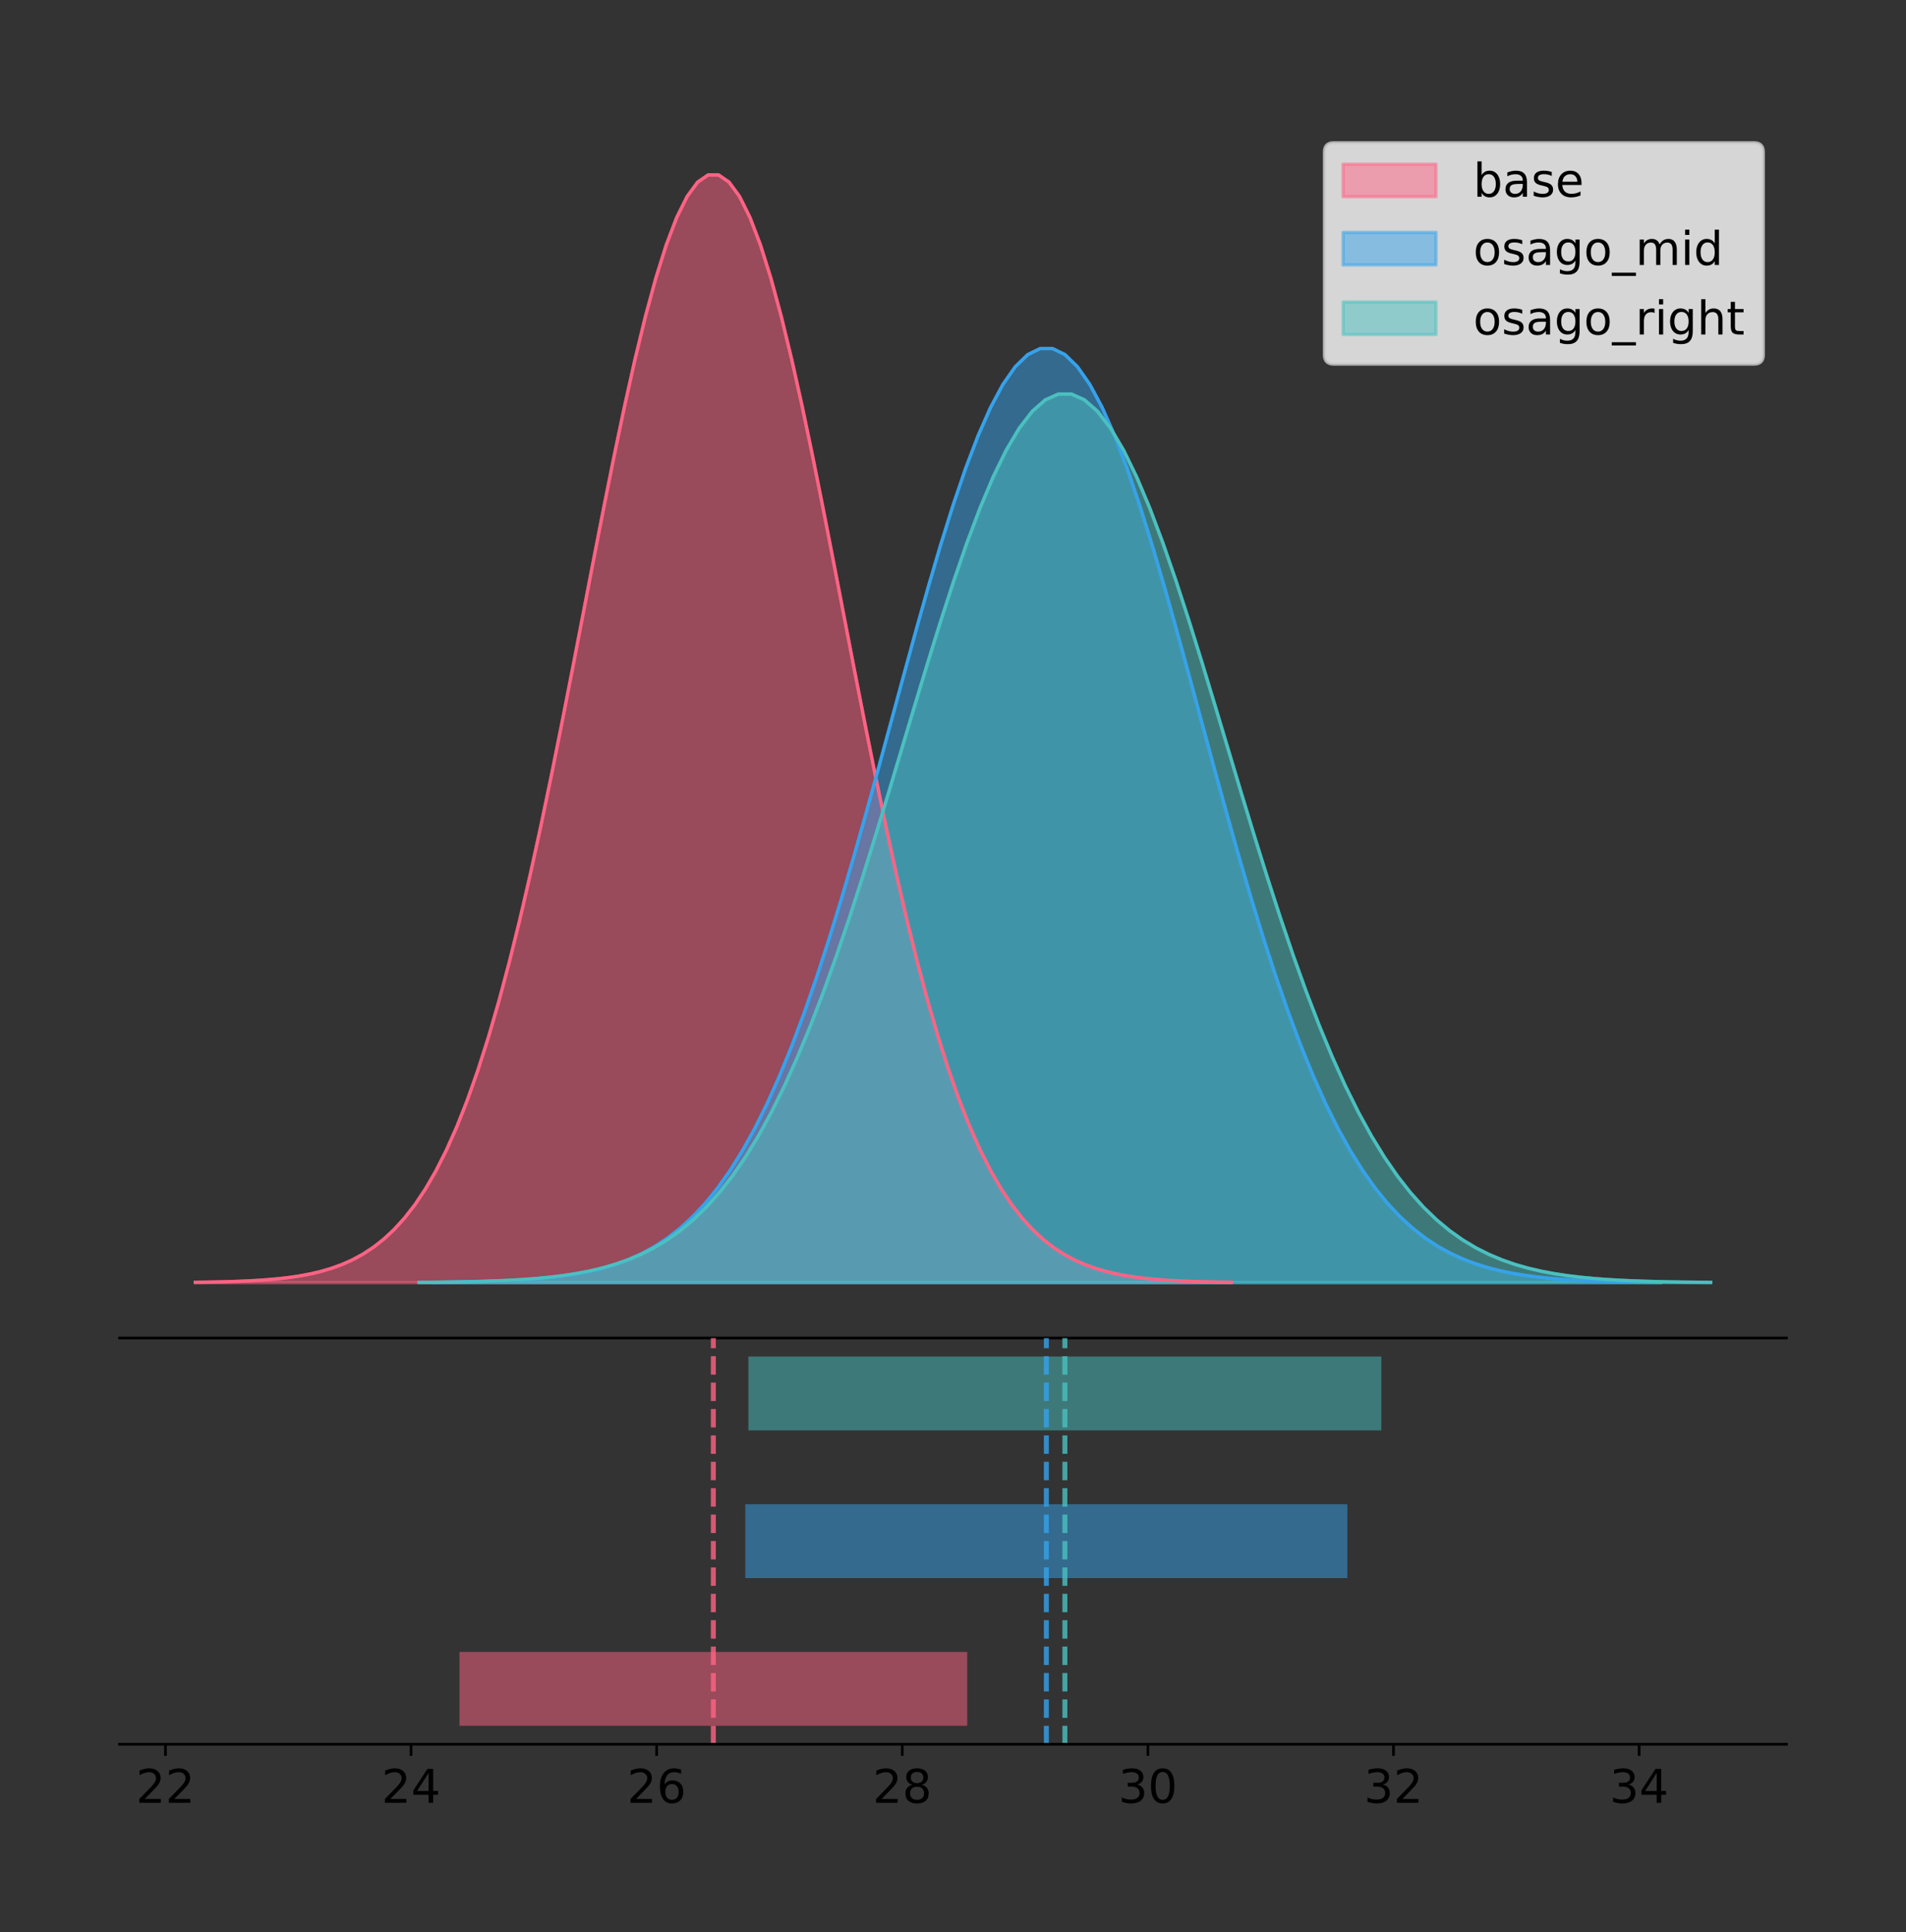 <?xml version="1.0" encoding="utf-8" standalone="no"?>
<!DOCTYPE svg PUBLIC "-//W3C//DTD SVG 1.1//EN"
  "http://www.w3.org/Graphics/SVG/1.1/DTD/svg11.dtd">
<!-- Created with matplotlib (https://matplotlib.org/) -->
<svg height="581.789pt" version="1.1" viewBox="0 0 574.2 581.789" width="574.2pt" xmlns="http://www.w3.org/2000/svg" xmlns:xlink="http://www.w3.org/1999/xlink">
 <rect x="0" y="0" width="574.2" height="581.789" fill="#333333" stroke="none"/>
 <defs>
  <style type="text/css">
*{stroke-linecap:butt;stroke-linejoin:round;}
  </style>
 </defs>
 <g id="figure_1">
  <g id="patch_1">
   <path d="M 0 581.789 
L 574.2 581.789 
L 574.2 0 
L 0 0 
z
" style="fill:none;"/>
  </g>
  <g id="axes_1">
   <g id="patch_2">
    <path d="M 36 402.93 
L 538.2 402.93 
L 538.2 36 
L 36 36 
z
" style="fill:none;"/>
   </g>
   <g id="PolyCollection_1">
    <defs>
     <path d="M 58.827 -195.538 
L 58.827 -195.65 
L 61.98 -195.692 
L 65.133 -195.749 
L 68.286 -195.825 
L 71.439 -195.925 
L 74.592 -196.058 
L 77.745 -196.23 
L 80.898 -196.455 
L 84.051 -196.744 
L 87.204 -197.115 
L 90.357 -197.585 
L 93.51 -198.179 
L 96.663 -198.923 
L 99.816 -199.848 
L 102.969 -200.99 
L 106.122 -202.39 
L 109.275 -204.093 
L 112.428 -206.151 
L 115.581 -208.617 
L 118.734 -211.552 
L 121.887 -215.017 
L 125.04 -219.078 
L 128.193 -223.801 
L 131.346 -229.25 
L 134.499 -235.488 
L 137.652 -242.572 
L 140.805 -250.552 
L 143.958 -259.468 
L 147.111 -269.344 
L 150.264 -280.192 
L 153.417 -292.002 
L 156.57 -304.744 
L 159.724 -318.365 
L 162.877 -332.786 
L 166.03 -347.901 
L 169.183 -363.58 
L 172.336 -379.667 
L 175.489 -395.98 
L 178.642 -412.318 
L 181.795 -428.462 
L 184.948 -444.18 
L 188.101 -459.23 
L 191.254 -473.372 
L 194.407 -486.366 
L 197.56 -497.987 
L 200.713 -508.025 
L 203.866 -516.294 
L 207.019 -522.64 
L 210.172 -526.94 
L 213.325 -529.111 
L 216.478 -529.111 
L 219.631 -526.94 
L 222.784 -522.64 
L 225.937 -516.294 
L 229.09 -508.025 
L 232.243 -497.987 
L 235.396 -486.366 
L 238.549 -473.372 
L 241.702 -459.23 
L 244.855 -444.18 
L 248.008 -428.462 
L 251.161 -412.318 
L 254.314 -395.98 
L 257.467 -379.667 
L 260.62 -363.58 
L 263.773 -347.901 
L 266.926 -332.786 
L 270.079 -318.365 
L 273.232 -304.744 
L 276.385 -292.002 
L 279.538 -280.192 
L 282.691 -269.344 
L 285.844 -259.468 
L 288.997 -250.552 
L 292.15 -242.572 
L 295.303 -235.488 
L 298.456 -229.25 
L 301.609 -223.801 
L 304.762 -219.078 
L 307.915 -215.017 
L 311.068 -211.552 
L 314.221 -208.617 
L 317.374 -206.151 
L 320.527 -204.093 
L 323.68 -202.39 
L 326.833 -200.99 
L 329.986 -199.848 
L 333.139 -198.923 
L 336.292 -198.179 
L 339.445 -197.585 
L 342.598 -197.115 
L 345.751 -196.744 
L 348.904 -196.455 
L 352.057 -196.23 
L 355.21 -196.058 
L 358.363 -195.925 
L 361.516 -195.825 
L 364.669 -195.749 
L 367.822 -195.692 
L 370.975 -195.65 
L 370.975 -195.538 
L 370.975 -195.538 
L 367.822 -195.538 
L 364.669 -195.538 
L 361.516 -195.538 
L 358.363 -195.538 
L 355.21 -195.538 
L 352.057 -195.538 
L 348.904 -195.538 
L 345.751 -195.538 
L 342.598 -195.538 
L 339.445 -195.538 
L 336.292 -195.538 
L 333.139 -195.538 
L 329.986 -195.538 
L 326.833 -195.538 
L 323.68 -195.538 
L 320.527 -195.538 
L 317.374 -195.538 
L 314.221 -195.538 
L 311.068 -195.538 
L 307.915 -195.538 
L 304.762 -195.538 
L 301.609 -195.538 
L 298.456 -195.538 
L 295.303 -195.538 
L 292.15 -195.538 
L 288.997 -195.538 
L 285.844 -195.538 
L 282.691 -195.538 
L 279.538 -195.538 
L 276.385 -195.538 
L 273.232 -195.538 
L 270.079 -195.538 
L 266.926 -195.538 
L 263.773 -195.538 
L 260.62 -195.538 
L 257.467 -195.538 
L 254.314 -195.538 
L 251.161 -195.538 
L 248.008 -195.538 
L 244.855 -195.538 
L 241.702 -195.538 
L 238.549 -195.538 
L 235.396 -195.538 
L 232.243 -195.538 
L 229.09 -195.538 
L 225.937 -195.538 
L 222.784 -195.538 
L 219.631 -195.538 
L 216.478 -195.538 
L 213.325 -195.538 
L 210.172 -195.538 
L 207.019 -195.538 
L 203.866 -195.538 
L 200.713 -195.538 
L 197.56 -195.538 
L 194.407 -195.538 
L 191.254 -195.538 
L 188.101 -195.538 
L 184.948 -195.538 
L 181.795 -195.538 
L 178.642 -195.538 
L 175.489 -195.538 
L 172.336 -195.538 
L 169.183 -195.538 
L 166.03 -195.538 
L 162.877 -195.538 
L 159.724 -195.538 
L 156.57 -195.538 
L 153.417 -195.538 
L 150.264 -195.538 
L 147.111 -195.538 
L 143.958 -195.538 
L 140.805 -195.538 
L 137.652 -195.538 
L 134.499 -195.538 
L 131.346 -195.538 
L 128.193 -195.538 
L 125.04 -195.538 
L 121.887 -195.538 
L 118.734 -195.538 
L 115.581 -195.538 
L 112.428 -195.538 
L 109.275 -195.538 
L 106.122 -195.538 
L 102.969 -195.538 
L 99.816 -195.538 
L 96.663 -195.538 
L 93.51 -195.538 
L 90.357 -195.538 
L 87.204 -195.538 
L 84.051 -195.538 
L 80.898 -195.538 
L 77.745 -195.538 
L 74.592 -195.538 
L 71.439 -195.538 
L 68.286 -195.538 
L 65.133 -195.538 
L 61.98 -195.538 
L 58.827 -195.538 
z
" id="mbf38fe59c9" style="stroke:#ff6384;stroke-opacity:0.5;"/>
    </defs>
    <g clip-path="url(#p7f9a4b33c7)">
     <use style="fill:#ff6384;fill-opacity:0.5;stroke:#ff6384;stroke-opacity:0.5;" x="0" xlink:href="#mbf38fe59c9" y="581.789"/>
    </g>
   </g>
   <g id="PolyCollection_2">
    <defs>
     <path d="M 130.142 -195.538 
L 130.142 -195.632 
L 133.881 -195.668 
L 137.62 -195.716 
L 141.359 -195.78 
L 145.098 -195.865 
L 148.837 -195.976 
L 152.576 -196.122 
L 156.315 -196.311 
L 160.054 -196.555 
L 163.793 -196.868 
L 167.532 -197.264 
L 171.271 -197.765 
L 175.01 -198.392 
L 178.749 -199.172 
L 182.488 -200.136 
L 186.227 -201.316 
L 189.966 -202.752 
L 193.705 -204.487 
L 197.444 -206.567 
L 201.183 -209.042 
L 204.923 -211.964 
L 208.662 -215.389 
L 212.401 -219.371 
L 216.14 -223.966 
L 219.879 -229.226 
L 223.618 -235.2 
L 227.357 -241.93 
L 231.096 -249.448 
L 234.835 -257.776 
L 238.574 -266.924 
L 242.313 -276.883 
L 246.052 -287.628 
L 249.791 -299.114 
L 253.53 -311.275 
L 257.269 -324.021 
L 261.008 -337.243 
L 264.747 -350.808 
L 268.486 -364.564 
L 272.225 -378.342 
L 275.964 -391.955 
L 279.703 -405.209 
L 283.442 -417.901 
L 287.181 -429.826 
L 290.92 -440.784 
L 294.659 -450.583 
L 298.399 -459.047 
L 302.138 -466.021 
L 305.877 -471.372 
L 309.616 -474.998 
L 313.355 -476.829 
L 317.094 -476.829 
L 320.833 -474.998 
L 324.572 -471.372 
L 328.311 -466.021 
L 332.05 -459.047 
L 335.789 -450.583 
L 339.528 -440.784 
L 343.267 -429.826 
L 347.006 -417.901 
L 350.745 -405.209 
L 354.484 -391.955 
L 358.223 -378.342 
L 361.962 -364.564 
L 365.701 -350.808 
L 369.44 -337.243 
L 373.179 -324.021 
L 376.918 -311.275 
L 380.657 -299.114 
L 384.396 -287.628 
L 388.135 -276.883 
L 391.875 -266.924 
L 395.614 -257.776 
L 399.353 -249.448 
L 403.092 -241.93 
L 406.831 -235.2 
L 410.57 -229.226 
L 414.309 -223.966 
L 418.048 -219.371 
L 421.787 -215.389 
L 425.526 -211.964 
L 429.265 -209.042 
L 433.004 -206.567 
L 436.743 -204.487 
L 440.482 -202.752 
L 444.221 -201.316 
L 447.96 -200.136 
L 451.699 -199.172 
L 455.438 -198.392 
L 459.177 -197.765 
L 462.916 -197.264 
L 466.655 -196.868 
L 470.394 -196.555 
L 474.133 -196.311 
L 477.872 -196.122 
L 481.611 -195.976 
L 485.351 -195.865 
L 489.09 -195.78 
L 492.829 -195.716 
L 496.568 -195.668 
L 500.307 -195.632 
L 500.307 -195.538 
L 500.307 -195.538 
L 496.568 -195.538 
L 492.829 -195.538 
L 489.09 -195.538 
L 485.351 -195.538 
L 481.611 -195.538 
L 477.872 -195.538 
L 474.133 -195.538 
L 470.394 -195.538 
L 466.655 -195.538 
L 462.916 -195.538 
L 459.177 -195.538 
L 455.438 -195.538 
L 451.699 -195.538 
L 447.96 -195.538 
L 444.221 -195.538 
L 440.482 -195.538 
L 436.743 -195.538 
L 433.004 -195.538 
L 429.265 -195.538 
L 425.526 -195.538 
L 421.787 -195.538 
L 418.048 -195.538 
L 414.309 -195.538 
L 410.57 -195.538 
L 406.831 -195.538 
L 403.092 -195.538 
L 399.353 -195.538 
L 395.614 -195.538 
L 391.875 -195.538 
L 388.135 -195.538 
L 384.396 -195.538 
L 380.657 -195.538 
L 376.918 -195.538 
L 373.179 -195.538 
L 369.44 -195.538 
L 365.701 -195.538 
L 361.962 -195.538 
L 358.223 -195.538 
L 354.484 -195.538 
L 350.745 -195.538 
L 347.006 -195.538 
L 343.267 -195.538 
L 339.528 -195.538 
L 335.789 -195.538 
L 332.05 -195.538 
L 328.311 -195.538 
L 324.572 -195.538 
L 320.833 -195.538 
L 317.094 -195.538 
L 313.355 -195.538 
L 309.616 -195.538 
L 305.877 -195.538 
L 302.138 -195.538 
L 298.399 -195.538 
L 294.659 -195.538 
L 290.92 -195.538 
L 287.181 -195.538 
L 283.442 -195.538 
L 279.703 -195.538 
L 275.964 -195.538 
L 272.225 -195.538 
L 268.486 -195.538 
L 264.747 -195.538 
L 261.008 -195.538 
L 257.269 -195.538 
L 253.53 -195.538 
L 249.791 -195.538 
L 246.052 -195.538 
L 242.313 -195.538 
L 238.574 -195.538 
L 234.835 -195.538 
L 231.096 -195.538 
L 227.357 -195.538 
L 223.618 -195.538 
L 219.879 -195.538 
L 216.14 -195.538 
L 212.401 -195.538 
L 208.662 -195.538 
L 204.923 -195.538 
L 201.183 -195.538 
L 197.444 -195.538 
L 193.705 -195.538 
L 189.966 -195.538 
L 186.227 -195.538 
L 182.488 -195.538 
L 178.749 -195.538 
L 175.01 -195.538 
L 171.271 -195.538 
L 167.532 -195.538 
L 163.793 -195.538 
L 160.054 -195.538 
L 156.315 -195.538 
L 152.576 -195.538 
L 148.837 -195.538 
L 145.098 -195.538 
L 141.359 -195.538 
L 137.62 -195.538 
L 133.881 -195.538 
L 130.142 -195.538 
z
" id="m2949ce9b11" style="stroke:#36a2eb;stroke-opacity:0.5;"/>
    </defs>
    <g clip-path="url(#p7f9a4b33c7)">
     <use style="fill:#36a2eb;fill-opacity:0.5;stroke:#36a2eb;stroke-opacity:0.5;" x="0" xlink:href="#m2949ce9b11" y="581.789"/>
    </g>
   </g>
   <g id="PolyCollection_3">
    <defs>
     <path d="M 126.241 -195.538 
L 126.241 -195.628 
L 130.172 -195.662 
L 134.102 -195.707 
L 138.033 -195.768 
L 141.964 -195.849 
L 145.894 -195.955 
L 149.825 -196.093 
L 153.756 -196.274 
L 157.686 -196.506 
L 161.617 -196.803 
L 165.547 -197.18 
L 169.478 -197.657 
L 173.409 -198.253 
L 177.339 -198.995 
L 181.27 -199.911 
L 185.201 -201.034 
L 189.131 -202.401 
L 193.062 -204.051 
L 196.992 -206.03 
L 200.923 -208.384 
L 204.854 -211.163 
L 208.784 -214.421 
L 212.715 -218.209 
L 216.645 -222.58 
L 220.576 -227.584 
L 224.507 -233.267 
L 228.437 -239.669 
L 232.368 -246.82 
L 236.299 -254.743 
L 240.229 -263.444 
L 244.16 -272.918 
L 248.09 -283.14 
L 252.021 -294.066 
L 255.952 -305.633 
L 259.882 -317.758 
L 263.813 -330.336 
L 267.744 -343.24 
L 271.674 -356.326 
L 275.605 -369.432 
L 279.535 -382.382 
L 283.466 -394.99 
L 287.397 -407.063 
L 291.327 -418.406 
L 295.258 -428.83 
L 299.189 -438.152 
L 303.119 -446.204 
L 307.05 -452.837 
L 310.98 -457.928 
L 314.911 -461.377 
L 318.842 -463.118 
L 322.772 -463.118 
L 326.703 -461.377 
L 330.634 -457.928 
L 334.564 -452.837 
L 338.495 -446.204 
L 342.425 -438.152 
L 346.356 -428.83 
L 350.287 -418.406 
L 354.217 -407.063 
L 358.148 -394.99 
L 362.078 -382.382 
L 366.009 -369.432 
L 369.94 -356.326 
L 373.87 -343.24 
L 377.801 -330.336 
L 381.732 -317.758 
L 385.662 -305.633 
L 389.593 -294.066 
L 393.523 -283.14 
L 397.454 -272.918 
L 401.385 -263.444 
L 405.315 -254.743 
L 409.246 -246.82 
L 413.177 -239.669 
L 417.107 -233.267 
L 421.038 -227.584 
L 424.968 -222.58 
L 428.899 -218.209 
L 432.83 -214.421 
L 436.76 -211.163 
L 440.691 -208.384 
L 444.622 -206.03 
L 448.552 -204.051 
L 452.483 -202.401 
L 456.413 -201.034 
L 460.344 -199.911 
L 464.275 -198.995 
L 468.205 -198.253 
L 472.136 -197.657 
L 476.067 -197.18 
L 479.997 -196.803 
L 483.928 -196.506 
L 487.858 -196.274 
L 491.789 -196.093 
L 495.72 -195.955 
L 499.65 -195.849 
L 503.581 -195.768 
L 507.511 -195.707 
L 511.442 -195.662 
L 515.373 -195.628 
L 515.373 -195.538 
L 515.373 -195.538 
L 511.442 -195.538 
L 507.511 -195.538 
L 503.581 -195.538 
L 499.65 -195.538 
L 495.72 -195.538 
L 491.789 -195.538 
L 487.858 -195.538 
L 483.928 -195.538 
L 479.997 -195.538 
L 476.067 -195.538 
L 472.136 -195.538 
L 468.205 -195.538 
L 464.275 -195.538 
L 460.344 -195.538 
L 456.413 -195.538 
L 452.483 -195.538 
L 448.552 -195.538 
L 444.622 -195.538 
L 440.691 -195.538 
L 436.76 -195.538 
L 432.83 -195.538 
L 428.899 -195.538 
L 424.968 -195.538 
L 421.038 -195.538 
L 417.107 -195.538 
L 413.177 -195.538 
L 409.246 -195.538 
L 405.315 -195.538 
L 401.385 -195.538 
L 397.454 -195.538 
L 393.523 -195.538 
L 389.593 -195.538 
L 385.662 -195.538 
L 381.732 -195.538 
L 377.801 -195.538 
L 373.87 -195.538 
L 369.94 -195.538 
L 366.009 -195.538 
L 362.078 -195.538 
L 358.148 -195.538 
L 354.217 -195.538 
L 350.287 -195.538 
L 346.356 -195.538 
L 342.425 -195.538 
L 338.495 -195.538 
L 334.564 -195.538 
L 330.634 -195.538 
L 326.703 -195.538 
L 322.772 -195.538 
L 318.842 -195.538 
L 314.911 -195.538 
L 310.98 -195.538 
L 307.05 -195.538 
L 303.119 -195.538 
L 299.189 -195.538 
L 295.258 -195.538 
L 291.327 -195.538 
L 287.397 -195.538 
L 283.466 -195.538 
L 279.535 -195.538 
L 275.605 -195.538 
L 271.674 -195.538 
L 267.744 -195.538 
L 263.813 -195.538 
L 259.882 -195.538 
L 255.952 -195.538 
L 252.021 -195.538 
L 248.09 -195.538 
L 244.16 -195.538 
L 240.229 -195.538 
L 236.299 -195.538 
L 232.368 -195.538 
L 228.437 -195.538 
L 224.507 -195.538 
L 220.576 -195.538 
L 216.645 -195.538 
L 212.715 -195.538 
L 208.784 -195.538 
L 204.854 -195.538 
L 200.923 -195.538 
L 196.992 -195.538 
L 193.062 -195.538 
L 189.131 -195.538 
L 185.201 -195.538 
L 181.27 -195.538 
L 177.339 -195.538 
L 173.409 -195.538 
L 169.478 -195.538 
L 165.547 -195.538 
L 161.617 -195.538 
L 157.686 -195.538 
L 153.756 -195.538 
L 149.825 -195.538 
L 145.894 -195.538 
L 141.964 -195.538 
L 138.033 -195.538 
L 134.102 -195.538 
L 130.172 -195.538 
L 126.241 -195.538 
z
" id="m6eb13dd339" style="stroke:#4bc0c0;stroke-opacity:0.5;"/>
    </defs>
    <g clip-path="url(#p7f9a4b33c7)">
     <use style="fill:#4bc0c0;fill-opacity:0.5;stroke:#4bc0c0;stroke-opacity:0.5;" x="0" xlink:href="#m6eb13dd339" y="581.789"/>
    </g>
   </g>
   <g id="line2d_1">
    <path clip-path="url(#p7f9a4b33c7)" d="M 58.827 386.139 
L 61.98 386.097 
L 65.133 386.04 
L 68.286 385.965 
L 71.439 385.864 
L 74.592 385.732 
L 77.745 385.559 
L 80.898 385.334 
L 84.051 385.045 
L 87.204 384.675 
L 90.357 384.204 
L 93.51 383.61 
L 96.663 382.867 
L 99.816 381.941 
L 102.969 380.799 
L 106.122 379.399 
L 109.275 377.696 
L 112.428 375.639 
L 115.581 373.172 
L 118.734 370.238 
L 121.887 366.772 
L 125.04 362.711 
L 128.193 357.989 
L 131.346 352.539 
L 134.499 346.301 
L 137.652 339.217 
L 140.805 331.237 
L 143.958 322.322 
L 147.111 312.445 
L 150.264 301.597 
L 153.417 289.787 
L 156.57 277.045 
L 159.724 263.424 
L 162.877 249.004 
L 166.03 233.888 
L 169.183 218.209 
L 172.336 202.123 
L 175.489 185.809 
L 178.642 169.471 
L 181.795 153.327 
L 184.948 137.61 
L 188.101 122.559 
L 191.254 108.418 
L 194.407 95.423 
L 197.56 83.803 
L 200.713 73.765 
L 203.866 65.495 
L 207.019 59.15 
L 210.172 54.85 
L 213.325 52.679 
L 216.478 52.679 
L 219.631 54.85 
L 222.784 59.15 
L 225.937 65.495 
L 229.09 73.765 
L 232.243 83.803 
L 235.396 95.423 
L 238.549 108.418 
L 241.702 122.559 
L 244.855 137.61 
L 248.008 153.327 
L 251.161 169.471 
L 254.314 185.809 
L 257.467 202.123 
L 260.62 218.209 
L 263.773 233.888 
L 266.926 249.004 
L 270.079 263.424 
L 273.232 277.045 
L 276.385 289.787 
L 279.538 301.597 
L 282.691 312.445 
L 285.844 322.322 
L 288.997 331.237 
L 292.15 339.217 
L 295.303 346.301 
L 298.456 352.539 
L 301.609 357.989 
L 304.762 362.711 
L 307.915 366.772 
L 311.068 370.238 
L 314.221 373.172 
L 317.374 375.639 
L 320.527 377.696 
L 323.68 379.399 
L 326.833 380.799 
L 329.986 381.941 
L 333.139 382.867 
L 336.292 383.61 
L 339.445 384.204 
L 342.598 384.675 
L 345.751 385.045 
L 348.904 385.334 
L 352.057 385.559 
L 355.21 385.732 
L 358.363 385.864 
L 361.516 385.965 
L 364.669 386.04 
L 367.822 386.097 
L 370.975 386.139 
" style="fill:none;stroke:#ff6384;stroke-linecap:square;"/>
   </g>
   <g id="line2d_2">
    <path clip-path="url(#p7f9a4b33c7)" d="M 130.142 386.157 
L 133.881 386.121 
L 137.62 386.073 
L 141.359 386.01 
L 145.098 385.925 
L 148.837 385.813 
L 152.576 385.667 
L 156.315 385.478 
L 160.054 385.234 
L 163.793 384.922 
L 167.532 384.525 
L 171.271 384.024 
L 175.01 383.397 
L 178.749 382.617 
L 182.488 381.654 
L 186.227 380.473 
L 189.966 379.037 
L 193.705 377.302 
L 197.444 375.222 
L 201.183 372.748 
L 204.923 369.825 
L 208.662 366.401 
L 212.401 362.418 
L 216.14 357.823 
L 219.879 352.563 
L 223.618 346.589 
L 227.357 339.86 
L 231.096 332.342 
L 234.835 324.013 
L 238.574 314.865 
L 242.313 304.906 
L 246.052 294.161 
L 249.791 282.675 
L 253.53 270.515 
L 257.269 257.769 
L 261.008 244.547 
L 264.747 230.982 
L 268.486 217.225 
L 272.225 203.448 
L 275.964 189.834 
L 279.703 176.58 
L 283.442 163.888 
L 287.181 151.964 
L 290.92 141.006 
L 294.659 131.207 
L 298.399 122.742 
L 302.138 115.768 
L 305.877 110.417 
L 309.616 106.791 
L 313.355 104.961 
L 317.094 104.961 
L 320.833 106.791 
L 324.572 110.417 
L 328.311 115.768 
L 332.05 122.742 
L 335.789 131.207 
L 339.528 141.006 
L 343.267 151.964 
L 347.006 163.888 
L 350.745 176.58 
L 354.484 189.834 
L 358.223 203.448 
L 361.962 217.225 
L 365.701 230.982 
L 369.44 244.547 
L 373.179 257.769 
L 376.918 270.515 
L 380.657 282.675 
L 384.396 294.161 
L 388.135 304.906 
L 391.875 314.865 
L 395.614 324.013 
L 399.353 332.342 
L 403.092 339.86 
L 406.831 346.589 
L 410.57 352.563 
L 414.309 357.823 
L 418.048 362.418 
L 421.787 366.401 
L 425.526 369.825 
L 429.265 372.748 
L 433.004 375.222 
L 436.743 377.302 
L 440.482 379.037 
L 444.221 380.473 
L 447.96 381.654 
L 451.699 382.617 
L 455.438 383.397 
L 459.177 384.024 
L 462.916 384.525 
L 466.655 384.922 
L 470.394 385.234 
L 474.133 385.478 
L 477.872 385.667 
L 481.611 385.813 
L 485.351 385.925 
L 489.09 386.01 
L 492.829 386.073 
L 496.568 386.121 
L 500.307 386.157 
" style="fill:none;stroke:#36a2eb;stroke-linecap:square;"/>
   </g>
   <g id="line2d_3">
    <path clip-path="url(#p7f9a4b33c7)" d="M 126.241 386.162 
L 130.172 386.128 
L 134.102 386.082 
L 138.033 386.021 
L 141.964 385.941 
L 145.894 385.835 
L 149.825 385.696 
L 153.756 385.516 
L 157.686 385.284 
L 161.617 384.987 
L 165.547 384.609 
L 169.478 384.133 
L 173.409 383.536 
L 177.339 382.794 
L 181.27 381.878 
L 185.201 380.755 
L 189.131 379.389 
L 193.062 377.738 
L 196.992 375.76 
L 200.923 373.406 
L 204.854 370.626 
L 208.784 367.368 
L 212.715 363.58 
L 216.645 359.209 
L 220.576 354.205 
L 224.507 348.522 
L 228.437 342.121 
L 232.368 334.969 
L 236.299 327.047 
L 240.229 318.345 
L 244.16 308.871 
L 248.09 298.65 
L 252.021 287.724 
L 255.952 276.156 
L 259.882 264.031 
L 263.813 251.454 
L 267.744 238.55 
L 271.674 225.464 
L 275.605 212.358 
L 279.535 199.408 
L 283.466 186.8 
L 287.397 174.727 
L 291.327 163.383 
L 295.258 152.959 
L 299.189 143.638 
L 303.119 135.586 
L 307.05 128.952 
L 310.98 123.862 
L 314.911 120.413 
L 318.842 118.671 
L 322.772 118.671 
L 326.703 120.413 
L 330.634 123.862 
L 334.564 128.952 
L 338.495 135.586 
L 342.425 143.638 
L 346.356 152.959 
L 350.287 163.383 
L 354.217 174.727 
L 358.148 186.8 
L 362.078 199.408 
L 366.009 212.358 
L 369.94 225.464 
L 373.87 238.55 
L 377.801 251.454 
L 381.732 264.031 
L 385.662 276.156 
L 389.593 287.724 
L 393.523 298.65 
L 397.454 308.871 
L 401.385 318.345 
L 405.315 327.047 
L 409.246 334.969 
L 413.177 342.121 
L 417.107 348.522 
L 421.038 354.205 
L 424.968 359.209 
L 428.899 363.58 
L 432.83 367.368 
L 436.76 370.626 
L 440.691 373.406 
L 444.622 375.76 
L 448.552 377.738 
L 452.483 379.389 
L 456.413 380.755 
L 460.344 381.878 
L 464.275 382.794 
L 468.205 383.536 
L 472.136 384.133 
L 476.067 384.609 
L 479.997 384.987 
L 483.928 385.284 
L 487.858 385.516 
L 491.789 385.696 
L 495.72 385.835 
L 499.65 385.941 
L 503.581 386.021 
L 507.511 386.082 
L 511.442 386.128 
L 515.373 386.162 
" style="fill:none;stroke:#4bc0c0;stroke-linecap:square;"/>
   </g>
   <g id="patch_3">
    <path d="M 36 402.93 
L 538.2 402.93 
" style="fill:none;stroke:#000000;stroke-linecap:square;stroke-linejoin:miter;stroke-width:0.8;"/>
   </g>
   <g id="legend_1">
    <g id="patch_4">
     <path d="M 401.814 109.627 
L 528.4 109.627 
Q 531.2 109.627 531.2 106.827 
L 531.2 45.8 
Q 531.2 43 528.4 43 
L 401.814 43 
Q 399.014 43 399.014 45.8 
L 399.014 106.827 
Q 399.014 109.627 401.814 109.627 
z
" style="fill:#ffffff;opacity:0.8;stroke:#cccccc;stroke-linejoin:miter;"/>
    </g>
    <g id="patch_5">
     <path d="M 404.614 59.238 
L 432.614 59.238 
L 432.614 49.438 
L 404.614 49.438 
z
" style="fill:#ff6384;opacity:0.5;stroke:#ff6384;stroke-linejoin:miter;"/>
    </g>
    <g id="text_1">
     <!-- base -->
     <defs>
      <path d="M 48.688 27.297 
Q 48.688 37.203 44.609 42.844 
Q 40.531 48.484 33.406 48.484 
Q 26.266 48.484 22.188 42.844 
Q 18.109 37.203 18.109 27.297 
Q 18.109 17.391 22.188 11.75 
Q 26.266 6.109 33.406 6.109 
Q 40.531 6.109 44.609 11.75 
Q 48.688 17.391 48.688 27.297 
z
M 18.109 46.391 
Q 20.953 51.266 25.266 53.625 
Q 29.594 56 35.594 56 
Q 45.562 56 51.781 48.094 
Q 58.016 40.188 58.016 27.297 
Q 58.016 14.406 51.781 6.484 
Q 45.562 -1.422 35.594 -1.422 
Q 29.594 -1.422 25.266 0.953 
Q 20.953 3.328 18.109 8.203 
L 18.109 0 
L 9.078 0 
L 9.078 75.984 
L 18.109 75.984 
z
" id="DejaVuSans-98"/>
      <path d="M 34.281 27.484 
Q 23.391 27.484 19.188 25 
Q 14.984 22.516 14.984 16.5 
Q 14.984 11.719 18.141 8.906 
Q 21.297 6.109 26.703 6.109 
Q 34.188 6.109 38.703 11.406 
Q 43.219 16.703 43.219 25.484 
L 43.219 27.484 
z
M 52.203 31.203 
L 52.203 0 
L 43.219 0 
L 43.219 8.297 
Q 40.141 3.328 35.547 0.953 
Q 30.953 -1.422 24.312 -1.422 
Q 15.922 -1.422 10.953 3.297 
Q 6 8.016 6 15.922 
Q 6 25.141 12.172 29.828 
Q 18.359 34.516 30.609 34.516 
L 43.219 34.516 
L 43.219 35.406 
Q 43.219 41.609 39.141 45 
Q 35.062 48.391 27.688 48.391 
Q 23 48.391 18.547 47.266 
Q 14.109 46.141 10.016 43.891 
L 10.016 52.203 
Q 14.938 54.109 19.578 55.047 
Q 24.219 56 28.609 56 
Q 40.484 56 46.344 49.844 
Q 52.203 43.703 52.203 31.203 
z
" id="DejaVuSans-97"/>
      <path d="M 44.281 53.078 
L 44.281 44.578 
Q 40.484 46.531 36.375 47.5 
Q 32.281 48.484 27.875 48.484 
Q 21.188 48.484 17.844 46.438 
Q 14.5 44.391 14.5 40.281 
Q 14.5 37.156 16.891 35.375 
Q 19.281 33.594 26.516 31.984 
L 29.594 31.297 
Q 39.156 29.25 43.188 25.516 
Q 47.219 21.781 47.219 15.094 
Q 47.219 7.469 41.188 3.016 
Q 35.156 -1.422 24.609 -1.422 
Q 20.219 -1.422 15.453 -0.562 
Q 10.688 0.297 5.422 2 
L 5.422 11.281 
Q 10.406 8.688 15.234 7.391 
Q 20.062 6.109 24.812 6.109 
Q 31.156 6.109 34.562 8.281 
Q 37.984 10.453 37.984 14.406 
Q 37.984 18.062 35.516 20.016 
Q 33.062 21.969 24.703 23.781 
L 21.578 24.516 
Q 13.234 26.266 9.516 29.906 
Q 5.812 33.547 5.812 39.891 
Q 5.812 47.609 11.281 51.797 
Q 16.75 56 26.812 56 
Q 31.781 56 36.172 55.266 
Q 40.578 54.547 44.281 53.078 
z
" id="DejaVuSans-115"/>
      <path d="M 56.203 29.594 
L 56.203 25.203 
L 14.891 25.203 
Q 15.484 15.922 20.484 11.062 
Q 25.484 6.203 34.422 6.203 
Q 39.594 6.203 44.453 7.469 
Q 49.312 8.734 54.109 11.281 
L 54.109 2.781 
Q 49.266 0.734 44.188 -0.344 
Q 39.109 -1.422 33.891 -1.422 
Q 20.797 -1.422 13.156 6.188 
Q 5.516 13.812 5.516 26.812 
Q 5.516 40.234 12.766 48.109 
Q 20.016 56 32.328 56 
Q 43.359 56 49.781 48.891 
Q 56.203 41.797 56.203 29.594 
z
M 47.219 32.234 
Q 47.125 39.594 43.094 43.984 
Q 39.062 48.391 32.422 48.391 
Q 24.906 48.391 20.391 44.141 
Q 15.875 39.891 15.188 32.172 
z
" id="DejaVuSans-101"/>
     </defs>
     <g transform="translate(443.814 59.238)scale(0.14 -0.14)">
      <use xlink:href="#DejaVuSans-98"/>
      <use x="63.477" xlink:href="#DejaVuSans-97"/>
      <use x="124.756" xlink:href="#DejaVuSans-115"/>
      <use x="176.855" xlink:href="#DejaVuSans-101"/>
     </g>
    </g>
    <g id="patch_6">
     <path d="M 404.614 79.787 
L 432.614 79.787 
L 432.614 69.987 
L 404.614 69.987 
z
" style="fill:#36a2eb;opacity:0.5;stroke:#36a2eb;stroke-linejoin:miter;"/>
    </g>
    <g id="text_2">
     <!-- osago_mid -->
     <defs>
      <path d="M 30.609 48.391 
Q 23.391 48.391 19.188 42.75 
Q 14.984 37.109 14.984 27.297 
Q 14.984 17.484 19.156 11.844 
Q 23.344 6.203 30.609 6.203 
Q 37.797 6.203 41.984 11.859 
Q 46.188 17.531 46.188 27.297 
Q 46.188 37.016 41.984 42.703 
Q 37.797 48.391 30.609 48.391 
z
M 30.609 56 
Q 42.328 56 49.016 48.375 
Q 55.719 40.766 55.719 27.297 
Q 55.719 13.875 49.016 6.219 
Q 42.328 -1.422 30.609 -1.422 
Q 18.844 -1.422 12.172 6.219 
Q 5.516 13.875 5.516 27.297 
Q 5.516 40.766 12.172 48.375 
Q 18.844 56 30.609 56 
z
" id="DejaVuSans-111"/>
      <path d="M 45.406 27.984 
Q 45.406 37.75 41.375 43.109 
Q 37.359 48.484 30.078 48.484 
Q 22.859 48.484 18.828 43.109 
Q 14.797 37.75 14.797 27.984 
Q 14.797 18.266 18.828 12.891 
Q 22.859 7.516 30.078 7.516 
Q 37.359 7.516 41.375 12.891 
Q 45.406 18.266 45.406 27.984 
z
M 54.391 6.781 
Q 54.391 -7.172 48.188 -13.984 
Q 42 -20.797 29.203 -20.797 
Q 24.469 -20.797 20.266 -20.094 
Q 16.062 -19.391 12.109 -17.922 
L 12.109 -9.188 
Q 16.062 -11.328 19.922 -12.344 
Q 23.781 -13.375 27.781 -13.375 
Q 36.625 -13.375 41.016 -8.766 
Q 45.406 -4.156 45.406 5.172 
L 45.406 9.625 
Q 42.625 4.781 38.281 2.391 
Q 33.938 0 27.875 0 
Q 17.828 0 11.672 7.656 
Q 5.516 15.328 5.516 27.984 
Q 5.516 40.672 11.672 48.328 
Q 17.828 56 27.875 56 
Q 33.938 56 38.281 53.609 
Q 42.625 51.219 45.406 46.391 
L 45.406 54.688 
L 54.391 54.688 
z
" id="DejaVuSans-103"/>
      <path d="M 50.984 -16.609 
L 50.984 -23.578 
L -0.984 -23.578 
L -0.984 -16.609 
z
" id="DejaVuSans-95"/>
      <path d="M 52 44.188 
Q 55.375 50.25 60.062 53.125 
Q 64.75 56 71.094 56 
Q 79.641 56 84.281 50.016 
Q 88.922 44.047 88.922 33.016 
L 88.922 0 
L 79.891 0 
L 79.891 32.719 
Q 79.891 40.578 77.094 44.375 
Q 74.312 48.188 68.609 48.188 
Q 61.625 48.188 57.562 43.547 
Q 53.516 38.922 53.516 30.906 
L 53.516 0 
L 44.484 0 
L 44.484 32.719 
Q 44.484 40.625 41.703 44.406 
Q 38.922 48.188 33.109 48.188 
Q 26.219 48.188 22.156 43.531 
Q 18.109 38.875 18.109 30.906 
L 18.109 0 
L 9.078 0 
L 9.078 54.688 
L 18.109 54.688 
L 18.109 46.188 
Q 21.188 51.219 25.484 53.609 
Q 29.781 56 35.688 56 
Q 41.656 56 45.828 52.969 
Q 50 49.953 52 44.188 
z
" id="DejaVuSans-109"/>
      <path d="M 9.422 54.688 
L 18.406 54.688 
L 18.406 0 
L 9.422 0 
z
M 9.422 75.984 
L 18.406 75.984 
L 18.406 64.594 
L 9.422 64.594 
z
" id="DejaVuSans-105"/>
      <path d="M 45.406 46.391 
L 45.406 75.984 
L 54.391 75.984 
L 54.391 0 
L 45.406 0 
L 45.406 8.203 
Q 42.578 3.328 38.25 0.953 
Q 33.938 -1.422 27.875 -1.422 
Q 17.969 -1.422 11.734 6.484 
Q 5.516 14.406 5.516 27.297 
Q 5.516 40.188 11.734 48.094 
Q 17.969 56 27.875 56 
Q 33.938 56 38.25 53.625 
Q 42.578 51.266 45.406 46.391 
z
M 14.797 27.297 
Q 14.797 17.391 18.875 11.75 
Q 22.953 6.109 30.078 6.109 
Q 37.203 6.109 41.297 11.75 
Q 45.406 17.391 45.406 27.297 
Q 45.406 37.203 41.297 42.844 
Q 37.203 48.484 30.078 48.484 
Q 22.953 48.484 18.875 42.844 
Q 14.797 37.203 14.797 27.297 
z
" id="DejaVuSans-100"/>
     </defs>
     <g transform="translate(443.814 79.787)scale(0.14 -0.14)">
      <use xlink:href="#DejaVuSans-111"/>
      <use x="61.182" xlink:href="#DejaVuSans-115"/>
      <use x="113.281" xlink:href="#DejaVuSans-97"/>
      <use x="174.561" xlink:href="#DejaVuSans-103"/>
      <use x="238.037" xlink:href="#DejaVuSans-111"/>
      <use x="299.219" xlink:href="#DejaVuSans-95"/>
      <use x="349.219" xlink:href="#DejaVuSans-109"/>
      <use x="446.631" xlink:href="#DejaVuSans-105"/>
      <use x="474.414" xlink:href="#DejaVuSans-100"/>
     </g>
    </g>
    <g id="patch_7">
     <path d="M 404.614 100.726 
L 432.614 100.726 
L 432.614 90.926 
L 404.614 90.926 
z
" style="fill:#4bc0c0;opacity:0.5;stroke:#4bc0c0;stroke-linejoin:miter;"/>
    </g>
    <g id="text_3">
     <!-- osago_right -->
     <defs>
      <path d="M 41.109 46.297 
Q 39.594 47.172 37.812 47.578 
Q 36.031 48 33.891 48 
Q 26.266 48 22.188 43.047 
Q 18.109 38.094 18.109 28.812 
L 18.109 0 
L 9.078 0 
L 9.078 54.688 
L 18.109 54.688 
L 18.109 46.188 
Q 20.953 51.172 25.484 53.578 
Q 30.031 56 36.531 56 
Q 37.453 56 38.578 55.875 
Q 39.703 55.766 41.062 55.516 
z
" id="DejaVuSans-114"/>
      <path d="M 54.891 33.016 
L 54.891 0 
L 45.906 0 
L 45.906 32.719 
Q 45.906 40.484 42.875 44.328 
Q 39.844 48.188 33.797 48.188 
Q 26.516 48.188 22.312 43.547 
Q 18.109 38.922 18.109 30.906 
L 18.109 0 
L 9.078 0 
L 9.078 75.984 
L 18.109 75.984 
L 18.109 46.188 
Q 21.344 51.125 25.703 53.562 
Q 30.078 56 35.797 56 
Q 45.219 56 50.047 50.172 
Q 54.891 44.344 54.891 33.016 
z
" id="DejaVuSans-104"/>
      <path d="M 18.312 70.219 
L 18.312 54.688 
L 36.812 54.688 
L 36.812 47.703 
L 18.312 47.703 
L 18.312 18.016 
Q 18.312 11.328 20.141 9.422 
Q 21.969 7.516 27.594 7.516 
L 36.812 7.516 
L 36.812 0 
L 27.594 0 
Q 17.188 0 13.234 3.875 
Q 9.281 7.766 9.281 18.016 
L 9.281 47.703 
L 2.688 47.703 
L 2.688 54.688 
L 9.281 54.688 
L 9.281 70.219 
z
" id="DejaVuSans-116"/>
     </defs>
     <g transform="translate(443.814 100.726)scale(0.14 -0.14)">
      <use xlink:href="#DejaVuSans-111"/>
      <use x="61.182" xlink:href="#DejaVuSans-115"/>
      <use x="113.281" xlink:href="#DejaVuSans-97"/>
      <use x="174.561" xlink:href="#DejaVuSans-103"/>
      <use x="238.037" xlink:href="#DejaVuSans-111"/>
      <use x="299.219" xlink:href="#DejaVuSans-95"/>
      <use x="349.219" xlink:href="#DejaVuSans-114"/>
      <use x="390.332" xlink:href="#DejaVuSans-105"/>
      <use x="418.115" xlink:href="#DejaVuSans-103"/>
      <use x="481.592" xlink:href="#DejaVuSans-104"/>
      <use x="544.971" xlink:href="#DejaVuSans-116"/>
     </g>
    </g>
   </g>
  </g>
  <g id="axes_2">
   <g id="patch_8">
    <path d="M 36 525.24 
L 538.2 525.24 
L 538.2 402.93 
L 36 402.93 
z
" style="fill:none;"/>
   </g>
   <g id="patch_9">
    <path clip-path="url(#p6d961ec156)" d="M 138.425 519.68 
L 291.377 519.68 
L 291.377 497.442 
L 138.425 497.442 
z
" style="fill:#ff6384;opacity:0.5;"/>
   </g>
   <g id="patch_10">
    <path clip-path="url(#p6d961ec156)" d="M 224.534 475.204 
L 405.915 475.204 
L 405.915 452.966 
L 224.534 452.966 
z
" style="fill:#36a2eb;opacity:0.5;"/>
   </g>
   <g id="patch_11">
    <path clip-path="url(#p6d961ec156)" d="M 225.47 430.728 
L 416.144 430.728 
L 416.144 408.49 
L 225.47 408.49 
z
" style="fill:#4bc0c0;opacity:0.5;"/>
   </g>
   <g id="matplotlib.axis_1">
    <g id="xtick_1">
     <g id="line2d_4">
      <defs>
       <path d="M 0 0 
L 0 3.5 
" id="medf2768603" style="stroke:#000000;stroke-width:0.8;"/>
      </defs>
      <g>
       <use style="stroke:#000000;stroke-width:0.8;" x="49.842" xlink:href="#medf2768603" y="525.24"/>
      </g>
     </g>
     <g id="text_4">
      <!-- 22 -->
      <defs>
       <path d="M 19.188 8.297 
L 53.609 8.297 
L 53.609 0 
L 7.328 0 
L 7.328 8.297 
Q 12.938 14.109 22.625 23.891 
Q 32.328 33.688 34.812 36.531 
Q 39.547 41.844 41.422 45.531 
Q 43.312 49.219 43.312 52.781 
Q 43.312 58.594 39.234 62.25 
Q 35.156 65.922 28.609 65.922 
Q 23.969 65.922 18.812 64.312 
Q 13.672 62.703 7.812 59.422 
L 7.812 69.391 
Q 13.766 71.781 18.938 73 
Q 24.125 74.219 28.422 74.219 
Q 39.75 74.219 46.484 68.547 
Q 53.219 62.891 53.219 53.422 
Q 53.219 48.922 51.531 44.891 
Q 49.859 40.875 45.406 35.406 
Q 44.188 33.984 37.641 27.219 
Q 31.109 20.453 19.188 8.297 
z
" id="DejaVuSans-50"/>
      </defs>
      <g transform="translate(40.934 542.878)scale(0.14 -0.14)">
       <use xlink:href="#DejaVuSans-50"/>
       <use x="63.623" xlink:href="#DejaVuSans-50"/>
      </g>
     </g>
    </g>
    <g id="xtick_2">
     <g id="line2d_5">
      <g>
       <use style="stroke:#000000;stroke-width:0.8;" x="123.835" xlink:href="#medf2768603" y="525.24"/>
      </g>
     </g>
     <g id="text_5">
      <!-- 24 -->
      <defs>
       <path d="M 37.797 64.312 
L 12.891 25.391 
L 37.797 25.391 
z
M 35.203 72.906 
L 47.609 72.906 
L 47.609 25.391 
L 58.016 25.391 
L 58.016 17.188 
L 47.609 17.188 
L 47.609 0 
L 37.797 0 
L 37.797 17.188 
L 4.891 17.188 
L 4.891 26.703 
z
" id="DejaVuSans-52"/>
      </defs>
      <g transform="translate(114.927 542.878)scale(0.14 -0.14)">
       <use xlink:href="#DejaVuSans-50"/>
       <use x="63.623" xlink:href="#DejaVuSans-52"/>
      </g>
     </g>
    </g>
    <g id="xtick_3">
     <g id="line2d_6">
      <g>
       <use style="stroke:#000000;stroke-width:0.8;" x="197.827" xlink:href="#medf2768603" y="525.24"/>
      </g>
     </g>
     <g id="text_6">
      <!-- 26 -->
      <defs>
       <path d="M 33.016 40.375 
Q 26.375 40.375 22.484 35.828 
Q 18.609 31.297 18.609 23.391 
Q 18.609 15.531 22.484 10.953 
Q 26.375 6.391 33.016 6.391 
Q 39.656 6.391 43.531 10.953 
Q 47.406 15.531 47.406 23.391 
Q 47.406 31.297 43.531 35.828 
Q 39.656 40.375 33.016 40.375 
z
M 52.594 71.297 
L 52.594 62.312 
Q 48.875 64.062 45.094 64.984 
Q 41.312 65.922 37.594 65.922 
Q 27.828 65.922 22.672 59.328 
Q 17.531 52.734 16.797 39.406 
Q 19.672 43.656 24.016 45.922 
Q 28.375 48.188 33.594 48.188 
Q 44.578 48.188 50.953 41.516 
Q 57.328 34.859 57.328 23.391 
Q 57.328 12.156 50.688 5.359 
Q 44.047 -1.422 33.016 -1.422 
Q 20.359 -1.422 13.672 8.266 
Q 6.984 17.969 6.984 36.375 
Q 6.984 53.656 15.188 63.938 
Q 23.391 74.219 37.203 74.219 
Q 40.922 74.219 44.703 73.484 
Q 48.484 72.75 52.594 71.297 
z
" id="DejaVuSans-54"/>
      </defs>
      <g transform="translate(188.92 542.878)scale(0.14 -0.14)">
       <use xlink:href="#DejaVuSans-50"/>
       <use x="63.623" xlink:href="#DejaVuSans-54"/>
      </g>
     </g>
    </g>
    <g id="xtick_4">
     <g id="line2d_7">
      <g>
       <use style="stroke:#000000;stroke-width:0.8;" x="271.82" xlink:href="#medf2768603" y="525.24"/>
      </g>
     </g>
     <g id="text_7">
      <!-- 28 -->
      <defs>
       <path d="M 31.781 34.625 
Q 24.75 34.625 20.719 30.859 
Q 16.703 27.094 16.703 20.516 
Q 16.703 13.922 20.719 10.156 
Q 24.75 6.391 31.781 6.391 
Q 38.812 6.391 42.859 10.172 
Q 46.922 13.969 46.922 20.516 
Q 46.922 27.094 42.891 30.859 
Q 38.875 34.625 31.781 34.625 
z
M 21.922 38.812 
Q 15.578 40.375 12.031 44.719 
Q 8.5 49.078 8.5 55.328 
Q 8.5 64.062 14.719 69.141 
Q 20.953 74.219 31.781 74.219 
Q 42.672 74.219 48.875 69.141 
Q 55.078 64.062 55.078 55.328 
Q 55.078 49.078 51.531 44.719 
Q 48 40.375 41.703 38.812 
Q 48.828 37.156 52.797 32.312 
Q 56.781 27.484 56.781 20.516 
Q 56.781 9.906 50.312 4.234 
Q 43.844 -1.422 31.781 -1.422 
Q 19.734 -1.422 13.25 4.234 
Q 6.781 9.906 6.781 20.516 
Q 6.781 27.484 10.781 32.312 
Q 14.797 37.156 21.922 38.812 
z
M 18.312 54.391 
Q 18.312 48.734 21.844 45.562 
Q 25.391 42.391 31.781 42.391 
Q 38.141 42.391 41.719 45.562 
Q 45.312 48.734 45.312 54.391 
Q 45.312 60.062 41.719 63.234 
Q 38.141 66.406 31.781 66.406 
Q 25.391 66.406 21.844 63.234 
Q 18.312 60.062 18.312 54.391 
z
" id="DejaVuSans-56"/>
      </defs>
      <g transform="translate(262.913 542.878)scale(0.14 -0.14)">
       <use xlink:href="#DejaVuSans-50"/>
       <use x="63.623" xlink:href="#DejaVuSans-56"/>
      </g>
     </g>
    </g>
    <g id="xtick_5">
     <g id="line2d_8">
      <g>
       <use style="stroke:#000000;stroke-width:0.8;" x="345.813" xlink:href="#medf2768603" y="525.24"/>
      </g>
     </g>
     <g id="text_8">
      <!-- 30 -->
      <defs>
       <path d="M 40.578 39.312 
Q 47.656 37.797 51.625 33 
Q 55.609 28.219 55.609 21.188 
Q 55.609 10.406 48.188 4.484 
Q 40.766 -1.422 27.094 -1.422 
Q 22.516 -1.422 17.656 -0.516 
Q 12.797 0.391 7.625 2.203 
L 7.625 11.719 
Q 11.719 9.328 16.594 8.109 
Q 21.484 6.891 26.812 6.891 
Q 36.078 6.891 40.938 10.547 
Q 45.797 14.203 45.797 21.188 
Q 45.797 27.641 41.281 31.266 
Q 36.766 34.906 28.719 34.906 
L 20.219 34.906 
L 20.219 43.016 
L 29.109 43.016 
Q 36.375 43.016 40.234 45.922 
Q 44.094 48.828 44.094 54.297 
Q 44.094 59.906 40.109 62.906 
Q 36.141 65.922 28.719 65.922 
Q 24.656 65.922 20.016 65.031 
Q 15.375 64.156 9.812 62.312 
L 9.812 71.094 
Q 15.438 72.656 20.344 73.438 
Q 25.25 74.219 29.594 74.219 
Q 40.828 74.219 47.359 69.109 
Q 53.906 64.016 53.906 55.328 
Q 53.906 49.266 50.438 45.094 
Q 46.969 40.922 40.578 39.312 
z
" id="DejaVuSans-51"/>
       <path d="M 31.781 66.406 
Q 24.172 66.406 20.328 58.906 
Q 16.5 51.422 16.5 36.375 
Q 16.5 21.391 20.328 13.891 
Q 24.172 6.391 31.781 6.391 
Q 39.453 6.391 43.281 13.891 
Q 47.125 21.391 47.125 36.375 
Q 47.125 51.422 43.281 58.906 
Q 39.453 66.406 31.781 66.406 
z
M 31.781 74.219 
Q 44.047 74.219 50.516 64.516 
Q 56.984 54.828 56.984 36.375 
Q 56.984 17.969 50.516 8.266 
Q 44.047 -1.422 31.781 -1.422 
Q 19.531 -1.422 13.062 8.266 
Q 6.594 17.969 6.594 36.375 
Q 6.594 54.828 13.062 64.516 
Q 19.531 74.219 31.781 74.219 
z
" id="DejaVuSans-48"/>
      </defs>
      <g transform="translate(336.905 542.878)scale(0.14 -0.14)">
       <use xlink:href="#DejaVuSans-51"/>
       <use x="63.623" xlink:href="#DejaVuSans-48"/>
      </g>
     </g>
    </g>
    <g id="xtick_6">
     <g id="line2d_9">
      <g>
       <use style="stroke:#000000;stroke-width:0.8;" x="419.806" xlink:href="#medf2768603" y="525.24"/>
      </g>
     </g>
     <g id="text_9">
      <!-- 32 -->
      <g transform="translate(410.898 542.878)scale(0.14 -0.14)">
       <use xlink:href="#DejaVuSans-51"/>
       <use x="63.623" xlink:href="#DejaVuSans-50"/>
      </g>
     </g>
    </g>
    <g id="xtick_7">
     <g id="line2d_10">
      <g>
       <use style="stroke:#000000;stroke-width:0.8;" x="493.798" xlink:href="#medf2768603" y="525.24"/>
      </g>
     </g>
     <g id="text_10">
      <!-- 34 -->
      <g transform="translate(484.891 542.878)scale(0.14 -0.14)">
       <use xlink:href="#DejaVuSans-51"/>
       <use x="63.623" xlink:href="#DejaVuSans-52"/>
      </g>
     </g>
    </g>
   </g>
   <g id="line2d_11">
    <path clip-path="url(#p6d961ec156)" d="M 214.901 525.24 
L 214.901 402.93 
" style="fill:none;stroke:#ff6384;stroke-dasharray:5.55,2.4;stroke-dashoffset:0;stroke-opacity:0.8;stroke-width:1.5;"/>
   </g>
   <g id="line2d_12">
    <path clip-path="url(#p6d961ec156)" d="M 315.224 525.24 
L 315.224 402.93 
" style="fill:none;stroke:#36a2eb;stroke-dasharray:5.55,2.4;stroke-dashoffset:0;stroke-opacity:0.8;stroke-width:1.5;"/>
   </g>
   <g id="line2d_13">
    <path clip-path="url(#p6d961ec156)" d="M 320.807 525.24 
L 320.807 402.93 
" style="fill:none;stroke:#4bc0c0;stroke-dasharray:5.55,2.4;stroke-dashoffset:0;stroke-opacity:0.8;stroke-width:1.5;"/>
   </g>
   <g id="patch_12">
    <path d="M 36 525.24 
L 538.2 525.24 
" style="fill:none;stroke:#000000;stroke-linecap:square;stroke-linejoin:miter;stroke-width:0.8;"/>
   </g>
  </g>
 </g>
 <defs>
  <clipPath id="p7f9a4b33c7">
   <rect height="366.93" width="502.2" x="36" y="36"/>
  </clipPath>
  <clipPath id="p6d961ec156">
   <rect height="122.31" width="502.2" x="36" y="402.93"/>
  </clipPath>
 </defs>
</svg>
